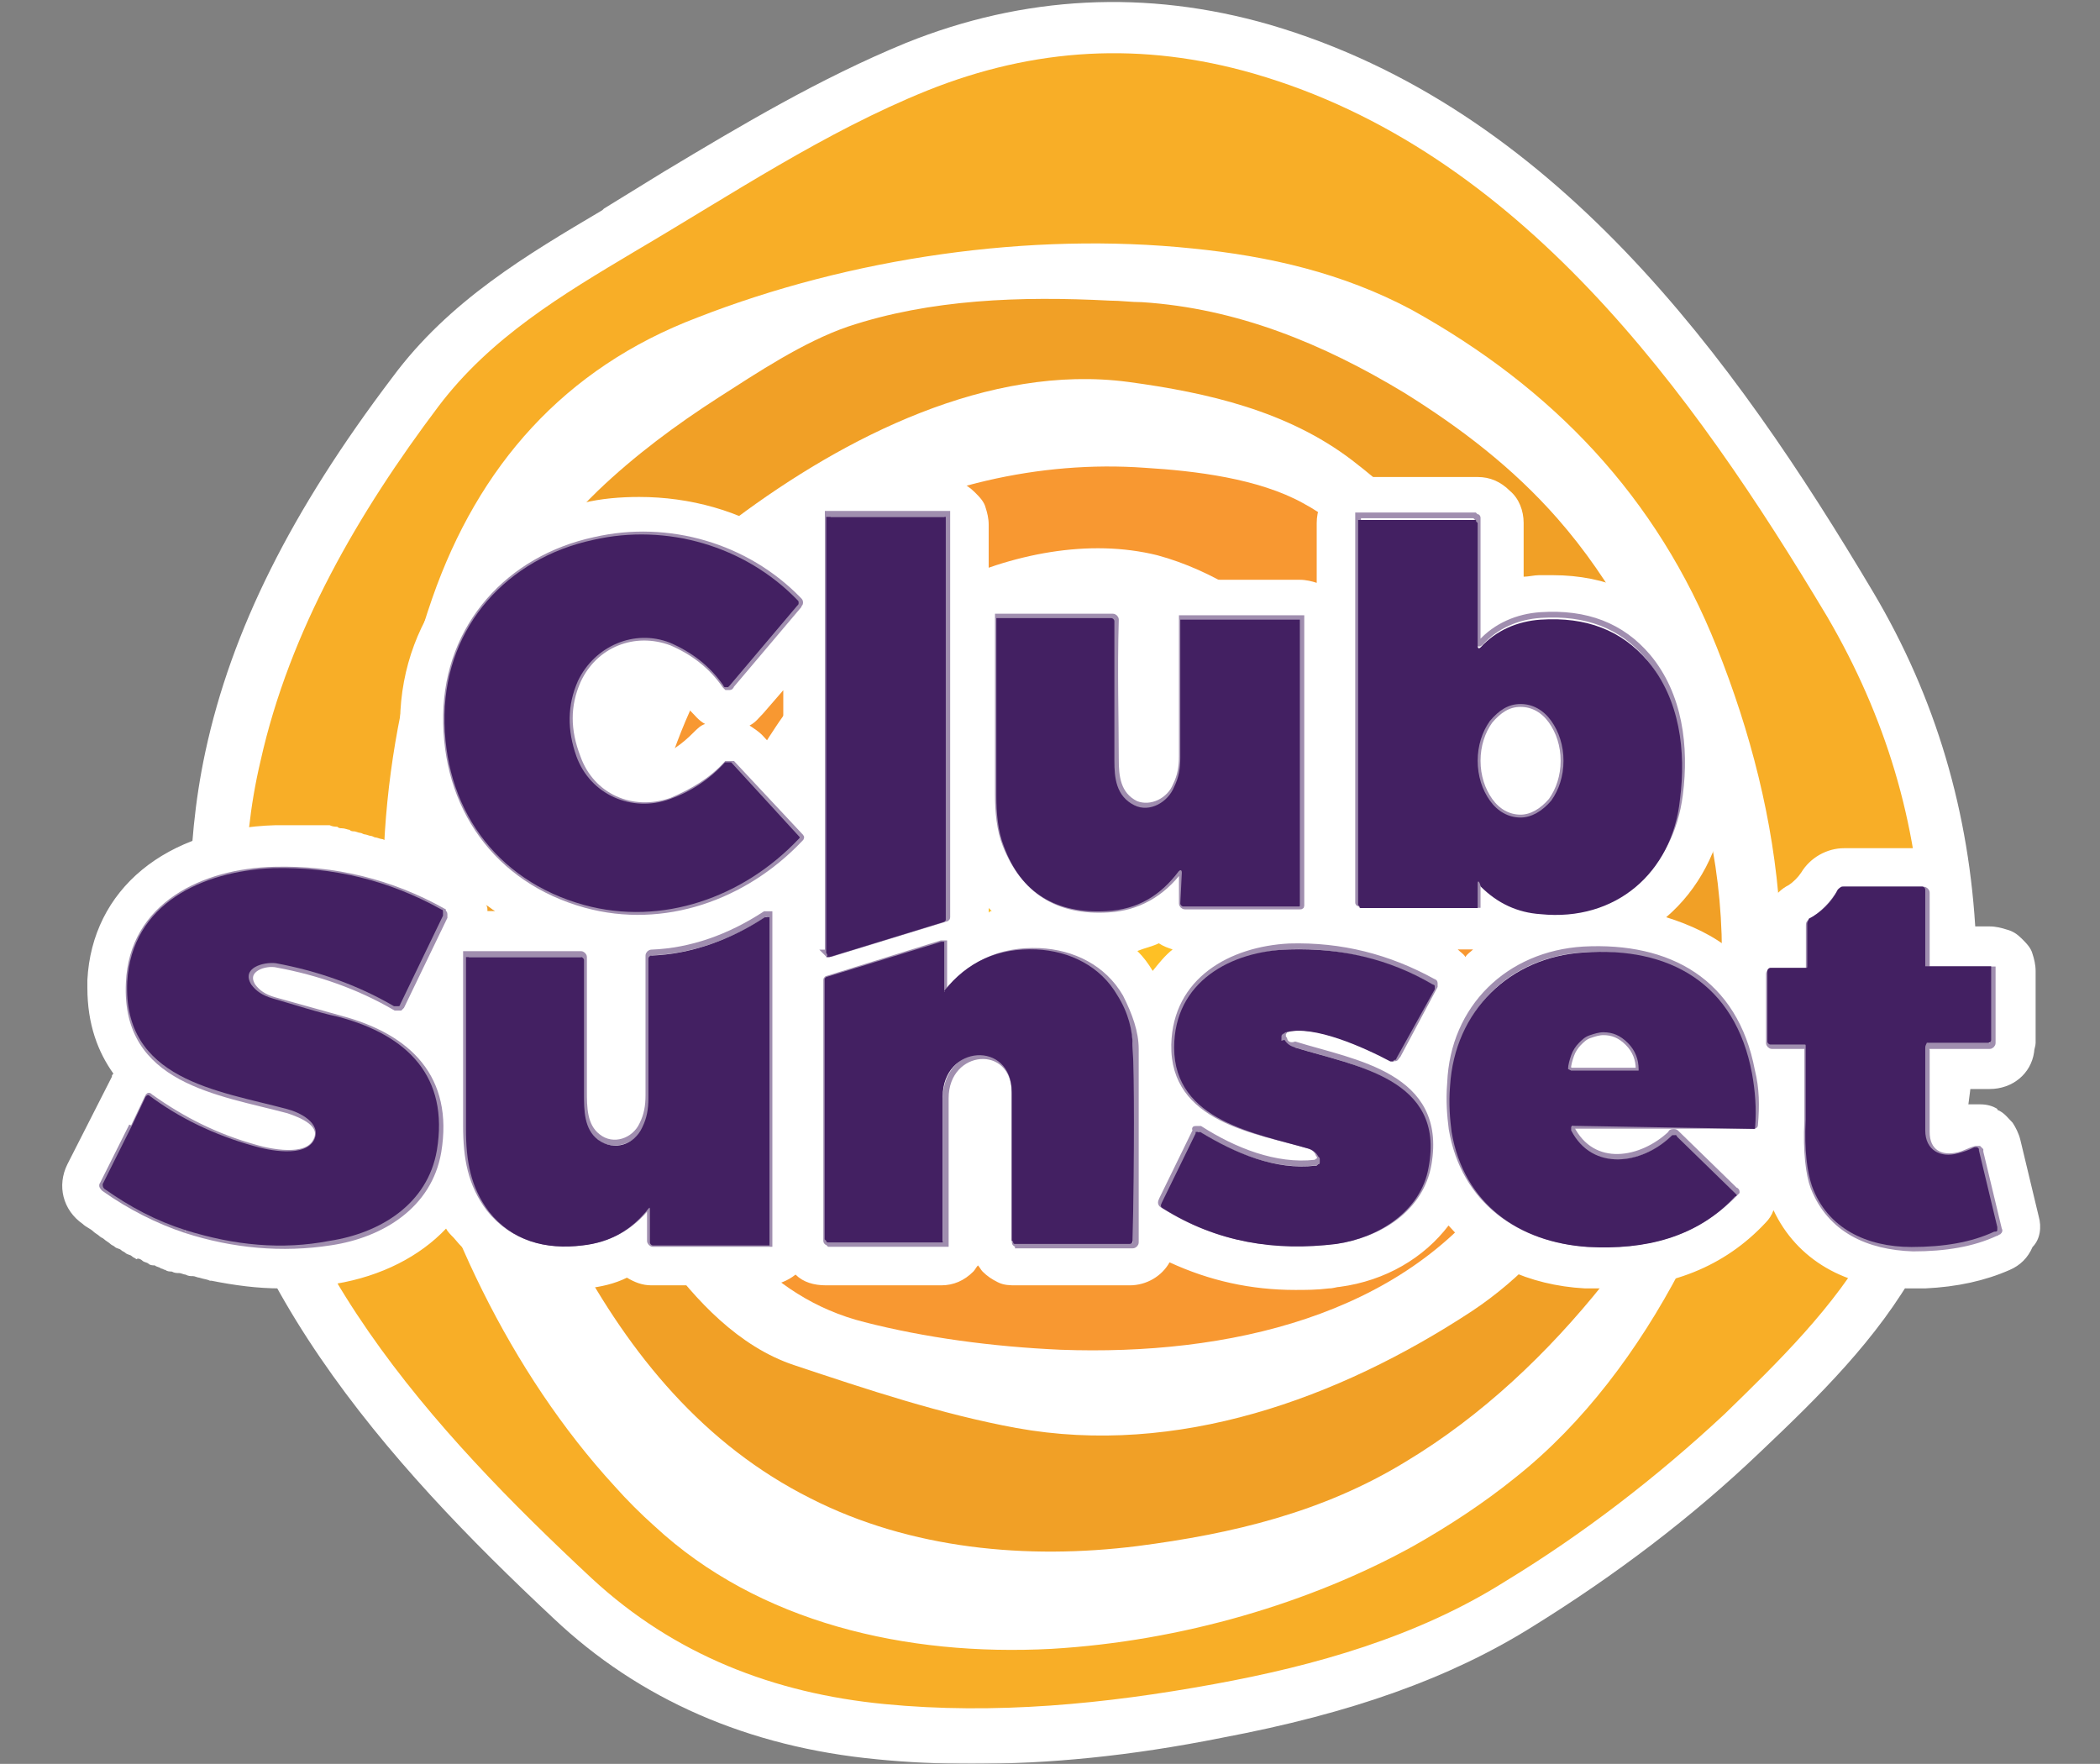 <svg width="731" height="614" viewBox="0 0 731 614" fill="none" xmlns="http://www.w3.org/2000/svg">
<rect x="0" y="0" width="731" height="614" fill="#808080" stroke="none"/>
<g clip-path="url(#clip0_80416_383)">
<mask id="mask0_80416_383" style="mask-type:luminance" maskUnits="userSpaceOnUse" x="0" y="0" width="731" height="614">
<path d="M731 0H0V614H731V0Z" fill="white"/>
</mask>
<g mask="url(#mask0_80416_383)">
<path d="M628.02 323.017C628.02 470.911 511.166 591.042 366.567 591.042C221.968 591.042 105.115 470.911 105.115 323.017C105.115 175.123 221.968 54.993 366.567 54.993C511.166 54.993 628.02 174.59 628.02 323.017Z" fill="white"/>
<path d="M687.78 326.221C685.646 282.974 673.907 242.93 652.031 206.09C603.475 124.402 540.513 37.374 441.801 8.543C399.115 -3.737 356.429 -1.602 315.344 14.95C285.463 27.23 257.717 43.781 231.039 59.798C224.102 64.07 217.166 68.341 210.229 72.612L209.696 73.146C183.55 88.629 156.338 104.647 136.596 131.343C101.379 177.793 80.57 219.438 71.499 261.617C64.029 296.322 65.63 329.424 68.298 359.857C75.234 443.148 134.995 509.353 192.621 563.278C222.501 591.576 260.385 608.127 305.206 612.398C315.877 613.466 327.082 614 338.288 614C364.966 614 393.246 611.33 425.26 604.923C470.614 596.381 504.763 584.101 533.043 566.482C562.39 548.329 589.069 528.04 612.546 505.616C632.822 486.395 653.631 466.106 667.504 441.012C680.844 416.452 687.78 384.951 687.78 344.908C688.314 339.035 687.78 332.628 687.78 326.221Z" fill="white"/>
<path d="M669.105 344.908C669.105 374.807 665.37 406.308 651.497 431.936C638.691 454.894 618.949 474.115 600.274 492.268C576.796 514.158 551.185 533.913 523.972 550.464C493.558 569.685 457.809 579.83 422.593 586.237C384.709 593.177 346.291 596.915 307.874 593.177C269.456 589.44 234.774 576.092 205.96 549.397C151.002 498.141 93.376 435.673 87.507 357.722C84.839 326.221 83.238 296.322 90.708 264.821C100.846 219.438 124.857 178.327 152.603 141.487C170.744 117.461 195.823 102.511 220.901 87.562C254.516 67.807 287.064 45.916 322.814 31.501C360.164 16.551 397.515 14.416 436.466 25.628C528.774 52.323 589.069 136.148 636.023 214.633C656.299 249.337 667.504 286.177 669.105 326.221C669.105 332.628 669.105 339.035 669.105 344.908ZM366.033 573.957C411.387 571.287 456.208 557.939 491.958 538.184C504.23 531.243 516.502 523.235 527.707 514.158C574.662 476.784 604.009 412.181 615.747 355.052C618.415 342.772 620.016 329.958 619.482 317.144C617.348 285.643 609.344 254.676 597.606 225.311C576.796 172.988 540.513 135.08 491.424 107.85C467.413 95.037 441.801 89.163 415.123 86.494C358.563 80.621 296.135 89.697 242.777 110.52C196.356 128.139 166.476 162.31 150.469 208.226C132.327 260.55 128.058 317.678 140.331 371.603C152.069 423.927 177.681 477.852 213.964 517.362C218.233 522.167 223.035 526.972 227.837 531.243C264.12 564.88 315.344 576.626 366.033 573.957Z" fill="#F8AE27"/>
<path d="M386.309 104.647C390.044 104.647 393.779 105.181 397.514 105.181C430.596 107.317 460.477 119.597 488.756 136.682C508.498 148.962 526.64 162.843 542.114 180.463C561.322 202.353 574.662 227.981 584.8 255.21C596.539 285.643 601.341 317.144 598.673 349.179C595.471 385.485 581.598 418.588 558.121 446.885C538.912 470.911 515.968 492.802 489.29 508.819C460.477 526.438 428.995 533.913 395.914 538.184C357.496 542.99 316.944 539.252 282.262 521.633C244.912 502.946 219.3 471.445 200.091 435.673C197.957 431.402 195.289 426.596 193.155 422.325C177.147 389.757 165.942 356.12 164.875 320.348C163.808 288.313 163.808 255.21 173.946 224.243C180.349 203.955 192.087 186.336 208.095 170.852C220.901 158.572 235.307 147.894 250.247 138.283C263.587 129.741 279.594 119.063 295.068 113.723C323.881 104.113 355.362 103.045 386.309 104.647ZM571.46 350.781C571.46 344.374 570.927 337.967 569.326 331.56C561.322 293.118 546.916 256.812 526.64 222.642C512.233 198.616 493.558 177.793 470.614 160.174C448.204 143.089 420.458 136.682 392.712 132.944C344.157 126.537 294.001 152.165 256.117 180.463C230.505 199.683 207.561 221.04 197.957 252.541C188.886 282.974 184.084 315.543 188.886 347.577C194.222 380.146 211.296 410.045 230.505 436.741C242.244 452.758 257.184 468.776 276.393 475.183C302.004 483.725 327.616 492.268 353.761 497.073C409.787 507.217 465.812 486.929 512.233 456.496C546.916 433.537 571.46 392.426 571.46 350.781Z" fill="#F1A026"/>
<path d="M369.235 469.843C345.224 468.776 321.747 465.572 300.937 460.233C232.639 443.148 212.897 345.976 226.77 287.779C236.374 247.736 254.516 208.76 291.866 187.403C323.881 169.25 361.765 160.174 398.582 162.843C416.19 163.911 438.066 166.581 453.54 175.123C469.547 183.666 483.42 199.683 495.159 213.565C542.647 268.558 567.725 348.645 521.304 412.181C488.222 458.097 427.395 471.979 369.235 469.843ZM505.297 324.085C502.095 285.643 482.887 247.736 455.141 223.71C439.667 210.362 422.593 198.616 402.85 193.276C355.362 181.53 295.601 214.099 269.99 253.075C257.184 272.296 247.046 292.584 246.512 316.61C245.979 343.84 255.049 367.866 271.057 389.756C290.266 415.918 315.877 435.673 348.425 439.944C372.436 443.148 397.514 441.546 420.992 436.207C442.868 430.868 467.413 422.859 482.353 405.24C501.028 381.748 507.431 352.916 505.297 324.085Z" fill="#F89831"/>
<path d="M474.35 320.882C475.95 348.111 466.88 375.875 444.469 393.494C409.787 421.257 352.161 419.122 315.344 395.096C291.333 379.612 281.728 341.704 284.93 315.543C288.665 282.974 310.542 253.075 340.955 240.261C374.571 225.845 411.388 226.379 440.734 250.405C461.01 266.957 473.282 294.186 474.35 320.882Z" fill="#FEC025"/>
<path d="M635.49 477.852C636.023 476.25 636.023 474.115 636.023 471.979V471.445C636.557 471.445 636.557 471.445 637.09 471.445V479.454C636.557 478.92 636.557 478.386 636.023 478.386C636.023 478.386 636.023 477.852 635.49 477.852Z" fill="white"/>
</g>
<path d="M709.657 423.393L703.254 396.697C702.72 394.562 701.653 392.426 700.586 390.824C698.985 389.223 697.918 387.621 695.784 386.553C695.784 386.553 695.25 386.553 695.25 386.019C693.65 384.951 691.515 384.417 689.381 384.417C688.847 384.417 688.314 384.417 687.78 384.417C687.247 384.417 686.179 384.417 685.112 384.417C685.112 382.816 685.112 380.68 685.112 379.078H692.582C700.586 379.078 706.989 373.739 708.056 366.264C708.056 365.197 708.59 364.129 708.59 363.061V337.967C708.59 335.831 708.056 333.696 707.523 332.094C706.989 329.958 705.388 328.357 703.787 326.755C702.187 325.153 700.586 324.085 698.452 323.551C696.851 323.017 694.717 322.484 692.582 322.484H685.112V311.271C685.112 302.195 678.176 295.254 669.105 295.254H641.893C636.023 295.254 630.154 298.457 626.952 303.797C625.885 305.398 624.285 307 622.684 308.068C617.348 310.737 614.147 316.61 614.147 323.017V323.551C609.344 324.085 605.609 327.289 602.941 331.026C596.539 325.687 588.535 321.95 579.998 319.28C591.203 309.67 598.673 295.788 600.807 279.237C603.475 255.21 598.673 234.388 585.867 219.972C574.662 207.158 559.188 200.217 540.513 200.217C538.912 200.217 537.312 200.217 535.711 200.217C534.11 200.217 531.976 200.751 530.375 200.751V182.064C530.375 177.793 528.774 173.522 525.573 170.852C522.371 167.649 518.636 166.047 514.368 166.047H474.35C470.081 166.047 466.346 167.649 463.144 170.852C459.943 173.522 458.342 177.793 458.342 182.064V202.887C456.741 202.353 454.607 201.819 452.473 201.819H411.921C409.787 201.819 408.186 202.353 406.052 202.887C405.518 202.887 404.985 203.421 404.451 203.421C404.451 203.421 403.917 203.421 403.917 203.955C403.384 203.955 403.384 204.489 402.85 204.489L402.317 205.023C401.783 205.023 401.783 205.557 401.783 205.557L401.25 206.09C400.716 206.09 400.716 206.624 400.716 206.624C400.182 207.158 400.182 207.158 399.649 207.692C399.115 207.158 399.115 207.158 398.582 206.624C395.38 203.421 391.645 201.819 386.843 201.819H347.358C346.291 201.819 345.224 201.819 344.157 202.353V182.598C344.157 180.463 343.623 178.327 343.09 176.725C342.556 174.59 340.955 172.988 339.355 171.386C337.754 169.784 336.153 168.717 334.019 167.649C331.885 167.115 330.284 166.581 328.15 166.581H288.131C283.863 166.581 280.128 168.183 276.926 171.386C273.725 174.59 272.124 178.327 272.124 182.598V187.404C257.717 177.793 240.109 172.988 222.501 172.988C216.098 172.988 209.162 173.522 202.759 175.124C165.409 183.666 139.797 213.565 139.263 250.939C138.73 270.694 144.599 288.313 155.271 302.729C154.737 302.195 154.204 302.195 153.67 302.195C153.136 301.661 152.603 301.661 152.069 301.661C151.536 301.127 150.469 301.127 149.935 300.593C149.401 300.059 148.868 300.059 148.334 300.059C147.801 299.525 146.733 299.525 146.2 298.991C145.666 298.457 145.133 298.457 144.599 298.457C144.066 297.924 142.998 297.924 142.465 297.924C141.931 297.924 141.398 297.39 140.864 297.39C139.263 293.652 138.73 293.652 138.196 293.652C137.663 293.652 137.129 293.118 136.596 293.118C136.062 293.118 134.995 292.584 134.461 292.584C133.928 292.584 133.394 292.05 132.86 292.05C132.327 292.05 131.26 291.517 130.726 291.517C130.193 291.517 129.659 290.983 129.125 290.983C128.592 290.983 127.525 290.449 126.991 290.449C126.458 290.449 125.924 289.915 125.39 289.915C124.857 289.915 123.79 289.381 123.256 289.381C122.723 289.381 122.189 289.381 121.655 288.847C121.122 288.847 120.055 288.313 118.987 288.313C118.454 288.313 117.92 288.313 117.387 287.779C116.853 287.779 115.786 287.779 114.719 287.245C114.185 287.245 113.652 287.245 113.118 287.245C112.051 287.245 111.517 287.245 110.45 287.245C109.917 287.245 109.383 287.245 108.85 287.245C107.782 287.245 106.715 287.245 106.182 287.245C105.648 287.245 105.115 287.245 104.581 287.245C103.514 287.245 101.913 287.245 100.846 287.245C100.312 287.245 100.312 287.245 100.312 287.245C98.712 287.245 97.644 287.245 96.044 287.245C57.626 288.313 32.014 309.67 30.414 341.17C30.414 342.238 30.414 342.772 30.414 343.84C30.414 356.654 34.149 366.264 39.485 373.739C38.951 374.273 38.951 374.273 38.951 374.807L23.477 405.24C19.742 412.715 21.877 421.257 28.813 426.063C29.88 427.13 31.481 427.664 32.548 428.732C33.082 429.266 34.149 429.8 34.682 430.334C35.216 430.868 35.749 430.868 36.283 431.402C36.817 431.936 37.884 432.47 38.417 433.004C38.951 433.537 39.485 433.537 40.018 434.071C40.552 434.605 41.619 434.605 42.153 435.139C42.686 435.673 43.22 435.673 43.753 436.207C44.287 436.741 45.354 436.741 45.888 437.275C46.421 437.809 46.955 437.809 47.488 438.343C48.022 437.809 49.089 438.343 49.623 438.877C50.156 439.41 51.223 439.41 51.757 439.944C52.29 440.478 53.358 440.478 53.891 440.478C54.425 441.012 55.492 441.012 56.026 441.546C56.559 441.546 57.093 442.08 57.626 442.08C58.16 442.614 59.227 442.614 59.761 442.614C60.828 443.148 61.361 443.148 62.428 443.148C62.962 443.148 64.029 443.682 64.563 443.682C65.63 444.216 66.163 444.216 67.231 444.216C67.764 444.216 68.831 444.75 69.365 444.75C70.966 445.284 72.033 445.284 73.1 445.817C73.633 445.817 73.633 445.817 73.633 445.817C81.637 447.419 89.641 448.487 97.644 448.487C102.447 448.487 107.249 447.953 112.051 447.419C113.652 447.419 115.252 446.885 116.853 446.885C132.86 444.216 146.2 437.275 155.271 427.664C155.804 428.732 156.871 429.8 157.939 430.868C167.543 442.614 180.882 449.021 196.89 449.021C199.558 449.021 201.692 449.021 204.36 448.487C209.162 447.953 213.964 446.885 218.233 444.75C220.901 446.351 223.569 447.419 226.77 447.419H266.788C270.523 447.419 274.258 445.817 276.926 443.682C279.594 446.351 283.329 447.419 287.598 447.419H327.616C331.885 447.419 335.62 445.817 338.821 442.614C339.355 442.08 339.888 441.012 340.422 440.478C340.955 441.012 341.489 442.08 342.023 442.614C343.623 444.216 345.224 445.284 347.358 446.351C349.493 447.419 351.627 447.419 353.761 447.419H393.246C399.115 447.419 404.451 444.216 407.119 439.41C420.992 445.817 435.398 449.021 450.872 449.021C454.607 449.021 458.342 449.021 462.611 448.487C464.212 448.487 465.279 447.953 466.346 447.953C482.353 445.817 495.693 437.809 504.23 426.597C515.435 439.41 531.976 447.419 551.718 448.487C553.852 448.487 555.987 448.487 558.121 448.487C581.065 448.487 600.274 441.012 614.68 425.529C615.747 424.461 616.814 422.859 617.348 421.257C625.352 438.343 642.426 448.487 664.303 448.487H665.37C666.971 448.487 668.571 448.487 670.172 448.487C681.377 447.953 690.982 445.817 699.519 442.08C703.254 440.478 705.922 437.809 707.523 434.071C710.19 431.402 710.724 427.13 709.657 423.393ZM510.099 333.162C509.566 332.094 508.498 331.56 507.431 330.492H512.767C511.7 331.56 510.633 332.094 510.099 333.162ZM403.384 328.357C404.985 329.424 406.585 329.958 408.186 330.492C405.518 332.628 403.384 335.297 401.25 337.967C399.649 335.297 398.048 333.162 395.914 331.026C398.582 329.958 401.25 329.424 403.384 328.357ZM344.157 316.077C344.69 316.61 344.69 316.61 345.224 317.144C344.69 317.144 344.69 317.144 344.157 317.678V316.077ZM169.677 317.144C169.677 316.077 169.677 315.543 169.144 315.009C170.211 315.543 171.278 316.61 172.345 317.144H169.677ZM265.721 248.27L272.658 240.261V263.753L265.188 255.744C264.12 254.677 262.52 253.609 260.919 252.541C263.053 251.473 264.12 249.871 265.721 248.27ZM215.031 243.464C216.632 239.727 220.367 237.057 224.102 237.057C225.703 237.057 226.77 237.591 227.837 237.591C232.639 239.727 236.908 242.93 240.109 247.202C241.71 248.804 243.311 250.939 245.445 252.007C243.844 252.541 242.777 253.609 241.177 255.21C237.442 258.948 233.173 262.151 227.837 263.753C226.236 264.287 225.169 264.287 223.569 264.287C219.3 264.287 215.565 261.617 213.964 257.346C212.897 252.541 212.897 247.736 215.031 243.464Z" fill="white"/>
<path d="M45.888 391.892L35.75 412.181C35.216 412.715 35.75 413.249 36.283 413.783C45.354 420.19 54.958 424.995 64.563 428.198" stroke="#9A89AA" stroke-width="2"/>
<path d="M64.563 428.198C81.104 433.537 98.178 435.139 115.252 432.47C132.861 429.8 149.401 419.656 152.603 400.969C156.871 375.341 142.465 360.925 118.454 354.518C110.984 352.383 102.98 350.247 95.51 348.111C91.775 347.044 89.641 345.442 88.04 343.306C84.305 337.433 92.309 334.764 96.577 335.831C110.984 338.501 124.857 343.306 137.663 350.781H138.196H138.73H139.263C139.263 350.781 139.263 350.781 139.797 350.247L154.737 319.28C154.737 318.746 154.737 318.746 154.737 318.212C154.737 317.678 154.204 317.678 154.204 317.144C136.062 307 116.32 302.195 95.51 302.729C70.966 303.263 45.888 315.009 44.82 342.238C43.22 376.409 76.301 380.146 100.312 386.553C105.115 388.155 113.118 391.358 109.917 397.231C106.715 403.638 93.909 400.969 88.574 399.367C75.234 395.63 63.496 389.757 52.29 381.748C51.757 381.214 51.757 381.214 51.223 382.282L46.421 392.426" stroke="#A08EAF" stroke-width="2"/>
<path d="M287.598 331.56C287.598 332.094 287.598 332.094 287.598 331.56ZM287.598 331.56C288.131 332.094 288.131 332.094 288.131 332.094C288.131 332.094 288.131 332.094 288.665 332.094C288.665 332.094 288.665 332.094 289.199 332.094L329.217 319.814C329.217 319.814 329.75 319.814 329.75 319.28V318.746V179.929C329.75 179.929 329.75 179.929 329.75 179.395C329.75 179.395 329.75 179.395 329.75 178.861C329.75 178.861 329.75 178.861 329.217 178.861C329.217 178.861 329.217 178.861 328.683 178.861H288.665H288.131V179.395V331.56H287.598Z" stroke="#A08EAF" stroke-width="2"/>
<path d="M515.435 307C521.304 312.873 528.241 316.077 536.245 316.61C562.39 318.746 581.599 302.195 584.8 276.567C586.934 260.016 584.8 241.863 573.595 228.515C564.524 217.837 552.252 213.031 536.245 214.099C528.241 214.633 520.771 217.837 515.435 223.71C514.902 224.243 514.368 224.243 514.368 223.176V180.463C514.368 179.929 514.368 179.929 513.834 179.929L513.301 179.395H473.283H472.749V179.929V313.941C472.749 314.475 472.749 314.475 473.283 314.475L473.816 315.009H513.301C513.301 315.009 513.301 315.009 513.834 315.009C513.834 315.009 513.834 315.009 514.368 315.009C514.368 315.009 514.368 315.009 514.368 314.475C514.368 313.941 514.368 314.475 514.368 313.941V306.466C514.368 306.466 514.902 306.466 515.435 307Z" stroke="#A08EAF" stroke-width="2"/>
<path d="M201.158 237.057C207.028 224.244 220.901 218.904 233.706 223.71C241.177 226.913 247.579 231.718 252.382 238.659C252.382 238.659 252.382 238.659 252.915 239.193H253.449H253.982C253.982 239.193 254.516 239.193 254.516 238.659L277.993 210.896C277.993 210.362 278.527 210.362 278.527 209.828C278.527 209.294 278.527 209.294 277.993 208.76C259.852 190.073 232.639 182.064 207.028 187.937C177.147 194.344 155.804 217.837 155.271 248.803C154.737 280.838 172.879 306.466 203.826 315.009C231.039 322.483 259.318 312.339 278.527 292.05C279.061 291.517 279.061 291.517 278.527 290.983L255.05 265.889C255.05 265.889 255.05 265.889 254.516 265.889C253.982 265.889 254.516 265.889 253.982 265.889C253.982 265.889 253.982 265.889 253.449 265.889C253.449 265.889 253.449 265.889 252.915 265.889C247.579 271.762 241.177 275.499 233.706 278.703C219.833 283.508 205.961 277.101 201.158 263.753C197.423 254.143 197.423 245.6 201.158 237.057Z" stroke="#A08EAF" stroke-width="2"/>
<path d="M411.388 303.797V314.475C411.388 315.009 411.921 315.543 412.455 315.543H452.473C453.007 315.543 453.007 315.543 453.007 315.009V215.701V215.167H452.473H411.921C411.921 215.167 411.921 215.167 411.388 215.167C411.388 215.167 411.388 215.167 411.388 215.701C411.388 232.252 411.388 248.27 411.388 263.219C411.388 266.957 410.854 270.16 409.253 273.363C407.119 278.703 400.716 281.906 395.38 279.77C388.977 276.567 388.444 270.16 388.444 264.287C388.444 249.871 387.91 233.854 388.444 215.701C388.444 215.167 387.91 214.633 387.377 214.633H347.892H347.358V215.167C347.358 235.456 347.358 255.744 347.358 276.567C347.358 282.44 347.892 288.847 350.026 294.186C356.429 310.203 368.168 317.678 385.776 316.61C395.914 316.077 404.451 311.271 410.854 302.729C410.854 302.729 411.388 302.729 411.388 303.797Z" stroke="#A08EAF" stroke-width="2"/>
<path d="M671.24 364.129H692.583C693.116 364.129 693.65 363.595 693.65 363.061V337.967C693.65 337.967 693.65 337.967 693.65 337.433C693.65 337.433 693.65 337.433 693.116 337.433H671.24C671.24 337.433 671.24 337.433 670.706 337.433C670.706 337.433 670.706 337.433 670.706 336.899V310.737C670.706 310.203 670.172 309.67 669.639 309.67H641.893C641.359 309.67 640.292 310.203 640.292 310.737C637.624 315.009 634.423 318.212 630.154 320.882C629.621 321.416 629.621 321.416 629.621 322.483V337.433C629.621 337.967 629.621 337.967 629.087 337.967H616.815C616.281 337.967 615.748 338.501 615.748 339.035V363.061C615.748 363.595 616.281 364.129 616.815 364.129H628.553C629.087 364.129 629.087 364.129 629.087 364.663C629.087 373.205 629.087 381.748 629.087 390.29C628.553 400.969 629.621 408.977 631.221 413.249C637.091 428.198 650.43 434.071 665.904 434.605C677.109 434.605 686.713 433.003 694.717 429.266C695.25 429.266 695.25 428.732 695.784 428.732C696.318 428.198 695.784 428.198 695.784 427.664L689.381 400.969V400.435C689.381 400.435 689.381 400.435 688.848 399.901H688.314H687.78C685.646 400.435 684.045 401.503 681.911 402.037C675.508 403.638 670.706 400.969 670.706 394.028C670.706 383.883 670.706 374.273 670.706 365.73C670.172 364.129 670.172 364.129 671.24 364.129Z" stroke="#A08EAF" stroke-width="2"/>
<path d="M226.236 421.257V431.936C226.236 432.47 226.77 433.003 227.304 433.003H267.322H267.855V432.47V318.746C267.855 318.746 267.855 318.746 267.855 318.212C267.855 318.212 267.855 318.212 267.322 318.212C267.322 318.212 267.322 318.212 266.788 318.212C266.788 318.212 266.788 318.212 266.255 318.212C253.982 326.221 240.643 331.026 226.77 331.56C226.236 331.56 225.703 332.094 225.703 332.628C225.703 349.713 225.703 365.73 225.703 381.214C225.703 384.951 225.169 388.155 223.569 391.358C220.901 397.231 213.431 399.901 208.095 395.63C203.293 391.892 203.293 385.485 203.293 379.612C203.293 365.197 203.293 349.713 203.293 333.162C203.293 332.628 202.759 332.094 202.226 332.094H162.207C162.207 351.849 162.207 371.603 162.207 391.892C162.207 403.104 163.808 412.181 170.211 420.723C178.215 430.868 189.953 434.071 202.759 432.47C212.363 431.402 219.834 427.13 225.703 419.656C226.236 420.19 226.236 420.19 226.236 421.257Z" stroke="#A08EAF" stroke-width="2"/>
<path d="M328.683 344.908V328.89C328.683 328.89 328.683 328.89 328.683 328.357C328.683 328.357 328.683 328.357 328.15 328.357C328.15 328.357 328.15 328.357 327.616 328.357L288.131 340.637C288.131 340.637 287.598 340.637 287.598 341.17V341.704V431.936C287.598 431.936 287.598 432.47 288.131 432.47L288.665 433.003H328.683H329.217V432.47C329.217 415.918 329.217 399.367 329.217 382.282C329.217 364.129 353.228 361.993 353.228 380.68C353.228 396.697 353.228 413.783 353.228 431.936V432.47C353.228 432.47 353.228 433.003 353.761 433.003C353.761 433.003 354.295 433.003 354.295 433.537H354.829H394.313C394.847 433.537 395.38 433.004 395.38 432.47C395.38 400.435 395.38 378.01 395.38 365.197C395.38 359.324 393.246 353.45 390.045 347.044C384.175 336.899 373.504 331.56 361.765 331.026C348.426 330.492 337.754 335.297 330.284 345.442C329.217 345.442 328.683 345.442 328.683 344.908Z" stroke="#A08EAF" stroke-width="2"/>
<path d="M447.137 361.993C447.137 361.459 446.604 361.459 446.604 360.925C446.604 360.391 446.604 360.391 446.604 359.857C446.604 359.323 447.137 359.323 447.137 358.79C447.137 358.256 447.671 358.256 448.204 358.256C457.809 355.586 475.417 363.595 484.488 368.4H485.021H485.555C485.555 368.4 486.088 368.4 486.088 367.866L486.622 367.332L499.428 343.306C499.428 342.772 499.428 342.772 499.428 342.238C499.428 341.704 498.894 341.704 498.894 341.704C483.42 333.162 466.88 328.89 448.738 329.424C428.462 330.492 409.253 341.17 408.72 363.595C408.186 389.757 436.999 393.494 455.674 398.833C457.275 399.367 458.342 400.435 458.876 401.503C458.876 402.036 459.409 402.037 459.409 402.57C459.409 403.104 459.409 403.104 459.409 403.638C459.409 404.172 458.876 404.172 458.876 404.172C458.342 404.172 458.342 404.706 457.809 404.706C443.936 406.308 429.529 400.435 417.79 392.96C417.79 392.96 417.79 392.96 417.257 392.96C416.723 392.96 417.257 392.96 416.723 392.96C416.19 392.96 416.723 392.96 416.19 392.96C415.656 392.96 416.19 392.96 416.19 393.494L404.451 417.52C403.917 418.588 403.917 419.122 404.985 419.656C423.66 431.402 443.936 434.605 465.279 431.936C480.219 429.8 494.625 420.723 497.293 405.24C502.629 374.273 471.682 370.002 450.872 363.595C449.271 364.129 447.671 363.595 447.137 361.993Z" stroke="#A08EAF" stroke-width="2"/>
<path d="M547.45 391.892H610.412C610.945 391.892 610.945 391.892 610.945 391.358C611.479 384.951 611.479 379.078 609.878 372.671C604.009 341.704 581.065 328.89 551.185 330.492C525.039 332.094 505.831 350.781 504.763 376.943C504.23 383.35 504.763 388.689 505.297 392.96C509.566 418.054 528.774 431.402 552.785 433.004C572.528 434.071 590.136 429.8 604.009 415.384L604.542 414.85C604.542 414.85 604.542 414.317 604.009 414.317L583.733 394.562C583.199 394.028 583.199 394.028 582.666 394.028C582.132 394.028 581.599 394.028 581.599 394.562C571.461 404.172 554.386 407.376 546.916 392.426C546.916 392.426 546.916 392.426 546.916 391.892C546.916 392.426 546.916 392.426 547.45 391.892ZM547.45 391.892C547.45 392.426 547.45 392.426 547.45 391.892Z" stroke="#A08EAF" stroke-width="2"/>
<path d="M529.308 284.576C533.043 284.576 536.778 282.44 539.98 278.703C542.647 274.965 544.248 270.16 544.248 264.821C544.248 259.482 542.647 254.676 539.98 250.939C537.312 247.202 533.577 245.066 529.308 245.066C525.039 245.066 521.838 247.202 518.637 250.939C515.969 254.676 514.368 259.482 514.368 264.821C514.368 270.16 515.969 274.965 518.637 278.703C521.304 282.44 525.039 284.576 529.308 284.576Z" stroke="#A08EAF" stroke-width="2"/>
<path d="M546.916 372.671H569.86C569.86 372.671 569.86 372.671 570.393 372.671C570.393 372.671 570.393 372.671 570.393 372.137C570.393 368.934 569.326 365.73 566.658 363.061C563.99 360.391 561.323 359.323 558.121 359.323C556.52 359.323 554.92 359.857 553.319 360.391C551.718 360.925 550.651 361.993 549.584 363.061C548.517 364.129 547.45 365.73 546.916 367.332C546.382 368.934 545.849 370.536 545.849 372.137L546.916 372.671ZM546.916 372.671C546.382 372.137 546.382 372.137 546.916 372.671Z" stroke="#A08EAF" stroke-width="2"/>
<path d="M287.598 331.56V180.463V179.929H288.131H328.15C328.15 179.929 328.15 179.929 328.683 179.929C328.683 179.929 328.683 179.929 329.217 179.929C329.217 179.929 329.217 179.929 329.217 180.463C329.217 180.997 329.217 180.463 329.217 180.997V319.814V320.348C329.217 320.348 329.217 320.348 328.683 320.882L288.665 333.162C288.665 333.162 288.665 333.162 288.131 333.162C288.131 333.162 288.131 333.162 287.598 333.162C288.131 332.628 288.131 332.628 287.598 331.56C288.131 332.094 287.598 332.094 287.598 331.56Z" fill="#432062"/>
<path d="M514.368 307.534V315.009C514.368 315.009 514.368 315.009 514.368 315.543C514.368 316.077 514.368 315.543 514.368 316.077C514.368 316.077 514.368 316.077 513.834 316.077C513.834 316.077 513.834 316.077 513.301 316.077H473.816C473.283 316.077 473.283 316.077 473.283 315.543L472.749 315.009V181.53V180.997H473.283H513.301C513.834 180.997 513.834 180.997 513.834 181.53L514.368 182.064V224.777C514.368 225.845 514.902 225.845 515.435 225.311C520.771 219.438 528.241 216.235 536.245 215.701C552.252 214.633 564.524 219.438 573.595 230.117C584.8 243.464 586.934 261.617 584.8 278.169C582.132 303.797 562.39 320.882 536.245 318.212C528.241 317.678 521.304 314.475 515.435 308.602C514.902 306.466 514.368 306.466 514.368 307.534ZM529.308 284.576C533.043 284.576 536.778 282.44 539.98 278.703C542.648 274.965 544.248 270.16 544.248 264.821C544.248 259.482 542.648 254.677 539.98 250.939C537.312 247.202 533.577 245.066 529.308 245.066C525.04 245.066 521.838 247.202 518.637 250.939C515.969 254.677 514.368 259.482 514.368 264.821C514.368 270.16 515.969 274.965 518.637 278.703C521.304 282.44 525.04 284.576 529.308 284.576Z" fill="#432062"/>
<path d="M201.158 237.057C197.423 245.6 197.423 254.143 200.625 263.219C205.427 276.567 219.834 282.974 233.173 278.169C240.643 275.499 247.046 271.228 252.382 265.355C252.382 265.355 252.382 265.355 252.915 265.355C253.449 265.355 252.915 265.355 253.449 265.355C253.449 265.355 253.449 265.355 253.983 265.355C253.983 265.355 253.983 265.355 254.516 265.355L277.993 290.983C278.527 291.517 278.527 291.517 277.993 292.05C258.785 312.339 230.505 322.483 203.293 315.009C172.345 306.466 154.204 280.838 154.737 248.803C155.271 217.837 176.614 194.344 206.494 187.937C232.106 182.064 259.318 190.073 277.46 208.76C277.993 209.294 277.993 209.294 277.993 209.828C277.993 210.362 277.993 210.362 277.46 210.896L253.983 238.659C253.983 238.659 253.983 238.659 253.449 239.193H252.915H252.382C252.382 239.193 251.848 239.193 251.848 238.659C247.046 231.718 240.643 226.913 233.173 223.71C220.901 218.904 207.028 224.777 201.158 237.057Z" fill="#432062"/>
<path d="M411.387 303.797C411.387 302.729 410.854 302.729 410.32 303.263C403.917 311.805 395.914 316.61 385.242 317.144C367.634 318.212 355.362 310.737 349.493 294.72C347.358 289.381 346.825 282.974 346.825 277.101C346.825 256.278 346.825 235.99 346.825 215.701V215.167H347.358H386.843C387.377 215.167 387.91 215.701 387.91 216.235C387.91 234.388 387.91 250.405 387.91 264.821C387.91 270.694 388.444 277.101 394.847 280.304C400.182 282.974 406.585 279.237 408.72 273.897C410.32 270.694 410.854 267.49 410.854 263.753C410.854 248.804 410.854 232.786 410.854 216.235C410.854 216.235 410.854 216.235 410.854 215.701C410.854 215.701 410.854 215.701 411.387 215.701H451.939H452.473V216.235V315.009C452.473 315.543 452.473 315.543 451.939 315.543H411.921C411.387 315.543 410.854 315.009 410.854 314.475L411.387 303.797Z" fill="#432062"/>
<path d="M64.563 428.198C54.425 424.995 45.354 420.19 36.283 413.783C35.749 413.249 35.749 412.715 35.749 412.181L45.888 391.892L50.69 381.748C51.223 381.214 51.223 381.214 51.757 381.214C62.428 389.223 74.701 395.096 88.04 398.833C93.376 400.435 106.182 403.104 109.383 396.697C112.051 390.824 104.047 387.087 99.779 386.019C75.768 379.612 42.686 375.875 44.287 341.704C45.888 314.475 70.432 303.263 94.977 302.195C115.786 301.661 135.528 306.466 153.67 316.61C154.204 316.61 154.204 317.144 154.204 317.678C154.204 318.212 154.204 318.212 154.204 318.746L139.263 349.713C139.263 349.713 139.263 350.247 138.73 350.247C138.73 350.247 138.73 350.247 138.196 350.247H137.663H137.129C124.323 342.772 110.45 337.967 96.044 335.297C91.775 334.764 83.771 336.899 87.506 342.772C89.107 344.908 91.242 346.51 94.977 347.577C102.447 349.713 110.45 352.383 117.92 353.984C141.931 360.391 156.338 374.807 152.069 400.435C148.868 419.122 132.327 429.266 114.719 431.936C98.178 435.139 81.637 433.537 64.563 428.198Z" fill="#432062"/>
<path d="M670.172 365.196C670.172 373.739 670.172 383.349 670.172 393.494C670.172 400.435 675.508 403.104 681.377 401.503C683.512 400.969 685.112 400.435 687.247 399.367H687.78H688.314C688.314 399.367 688.314 399.367 688.847 399.901C688.847 399.901 688.847 399.901 688.847 400.435L695.25 427.13C695.25 427.664 695.25 427.664 695.25 428.198C695.25 428.732 694.717 428.732 694.183 428.732C686.18 432.47 676.575 434.071 665.37 434.071C649.896 434.071 636.023 427.664 630.688 412.715C629.087 407.91 628.02 400.435 628.553 389.756C628.553 381.214 628.553 372.671 628.553 364.129C628.553 363.595 628.553 363.595 628.02 363.595H616.281C615.747 363.595 615.214 363.061 615.214 362.527V337.967C615.214 337.433 615.747 336.899 616.281 336.899H628.553C629.087 336.899 629.087 336.899 629.087 336.365V321.416C629.087 320.882 629.62 320.348 629.62 319.814C633.889 317.678 637.624 313.941 639.758 309.67C640.292 309.136 640.826 308.602 641.359 308.602H669.105C669.639 308.602 670.172 309.136 670.172 309.67V335.831C670.172 335.831 670.172 335.831 670.172 336.365C670.172 336.365 670.172 336.365 670.706 336.365H692.582C692.582 336.365 692.582 336.365 693.116 336.365C693.116 336.365 693.116 336.365 693.116 336.899V361.993C693.116 362.527 692.582 363.061 692.049 363.061H670.706C670.172 364.129 670.172 364.129 670.172 365.196Z" fill="#432062"/>
<path d="M225.703 420.724C219.834 428.198 212.363 432.47 202.759 433.537C189.953 435.139 178.215 431.936 170.211 421.791C163.808 413.249 162.207 404.172 162.207 392.96C162.207 372.671 162.207 352.383 162.207 333.162H202.226C202.759 333.162 203.293 333.696 203.293 334.23C203.293 350.781 203.293 366.264 203.293 380.68C203.293 386.553 203.293 392.96 208.095 396.697C213.964 400.969 220.901 398.299 223.569 392.426C225.169 389.223 225.703 386.019 225.703 382.282C225.703 366.798 225.703 350.247 225.703 333.696C225.703 333.162 226.236 332.628 226.77 332.628C240.643 332.094 253.982 327.289 266.255 319.28C266.255 319.28 266.255 319.28 266.788 319.28C266.788 319.28 266.788 319.28 267.322 319.28C267.322 319.28 267.322 319.28 267.855 319.28C267.855 319.28 267.855 319.28 267.855 319.814V433.004V433.537H267.322H227.304C226.77 433.537 226.236 433.004 226.236 432.47V421.791C226.236 420.19 226.236 420.19 225.703 420.724Z" fill="#432062"/>
<path d="M328.683 344.908C328.683 345.442 329.217 345.442 328.683 344.908C336.687 334.763 347.358 329.958 360.698 330.492C372.436 331.026 383.108 336.365 388.977 346.51C392.712 352.383 394.313 358.79 394.313 364.663C394.847 376.943 394.847 399.367 394.313 431.936C394.313 432.47 393.78 433.003 393.246 433.003H353.761H353.228C353.228 433.003 352.694 433.003 352.694 432.47C352.694 432.47 352.694 431.936 352.161 431.936V431.402C352.161 413.249 352.161 396.163 352.161 380.146C352.161 361.993 328.15 363.595 328.15 381.748C328.15 398.833 328.15 415.384 328.15 431.936V432.47H327.616H288.131C288.131 432.47 287.598 432.47 287.598 431.936L287.064 431.402V341.17V340.637L287.598 340.103L327.616 327.823C327.616 327.823 327.616 327.823 328.15 327.823C328.15 327.823 328.15 327.823 328.683 327.823C328.683 327.823 328.683 327.823 328.683 328.357V344.908Z" fill="#432062"/>
<path d="M447.137 361.993C448.204 363.595 449.271 364.129 450.872 364.663C471.682 371.07 503.163 375.341 497.293 406.308C494.625 421.791 479.685 430.868 465.279 433.003C443.936 435.673 423.66 432.47 404.985 420.723C403.917 420.19 403.917 419.656 404.451 418.588L416.19 394.562C416.19 394.562 416.19 394.562 416.19 394.028C416.19 394.028 416.19 394.028 416.723 394.028C416.723 394.028 416.723 394.028 417.257 394.028C417.257 394.028 417.257 394.028 417.79 394.028C430.063 401.503 443.936 407.376 457.809 405.774C458.342 405.774 458.342 405.774 458.876 405.24C459.409 405.24 459.409 404.706 459.409 404.706C459.409 404.172 459.409 404.172 459.409 403.638C459.409 403.104 459.409 403.104 458.876 402.57C458.342 401.503 457.275 400.435 455.674 399.901C437.533 394.562 408.72 390.29 408.72 364.663C408.72 341.704 428.462 331.026 448.738 330.492C466.88 329.958 483.42 333.696 498.894 342.772C499.428 342.772 499.428 343.306 499.428 343.306C499.428 343.84 499.428 343.84 499.428 344.374L486.088 368.4C486.088 368.4 486.088 368.934 485.555 368.934C485.555 368.934 485.021 368.934 485.021 369.468H484.488H483.954C474.883 364.663 457.275 356.654 447.671 359.323C447.137 359.323 447.137 359.857 446.604 359.857C446.07 360.391 446.07 360.391 446.07 360.925C446.07 361.459 446.07 361.459 446.07 361.993C446.07 362.527 446.604 361.993 447.137 361.993Z" fill="#432062"/>
<path d="M547.45 391.892C546.916 391.892 546.916 392.426 546.916 392.426C546.916 392.426 546.916 392.426 546.916 392.96C546.916 393.494 546.916 392.96 546.916 393.494C554.386 407.91 571.461 405.24 581.599 395.63C582.132 395.096 582.132 395.096 582.666 395.096C583.199 395.096 583.733 395.096 583.733 395.63L604.009 415.384L604.542 415.918C604.542 415.918 604.542 416.452 604.009 416.452C590.669 430.868 572.528 435.139 552.785 434.071C528.774 432.47 509.566 419.122 505.297 394.028C504.763 389.757 504.23 384.417 504.763 378.01C506.364 351.849 525.573 333.162 551.185 331.56C581.065 329.424 604.009 342.238 609.878 373.739C610.945 379.612 611.479 386.019 610.945 392.426C610.945 392.96 610.945 392.96 610.412 392.96L547.45 391.892ZM546.916 372.671H569.86C569.86 372.671 569.86 372.671 570.393 372.671C570.393 372.671 570.393 372.671 570.393 372.137C570.393 368.934 569.326 365.73 566.658 363.061C563.991 360.391 561.323 359.323 558.121 359.323C556.52 359.323 554.92 359.857 553.319 360.391C551.718 360.925 550.651 361.993 549.584 363.061C548.517 364.129 547.45 365.73 546.916 367.332C546.382 368.934 545.849 370.536 545.849 372.137L546.916 372.671Z" fill="#432062"/>
</g>
<defs>
<clipPath id="clip0_80416_383">
<rect width="731" height="614" fill="white"/>
</clipPath>
</defs>
</svg>
